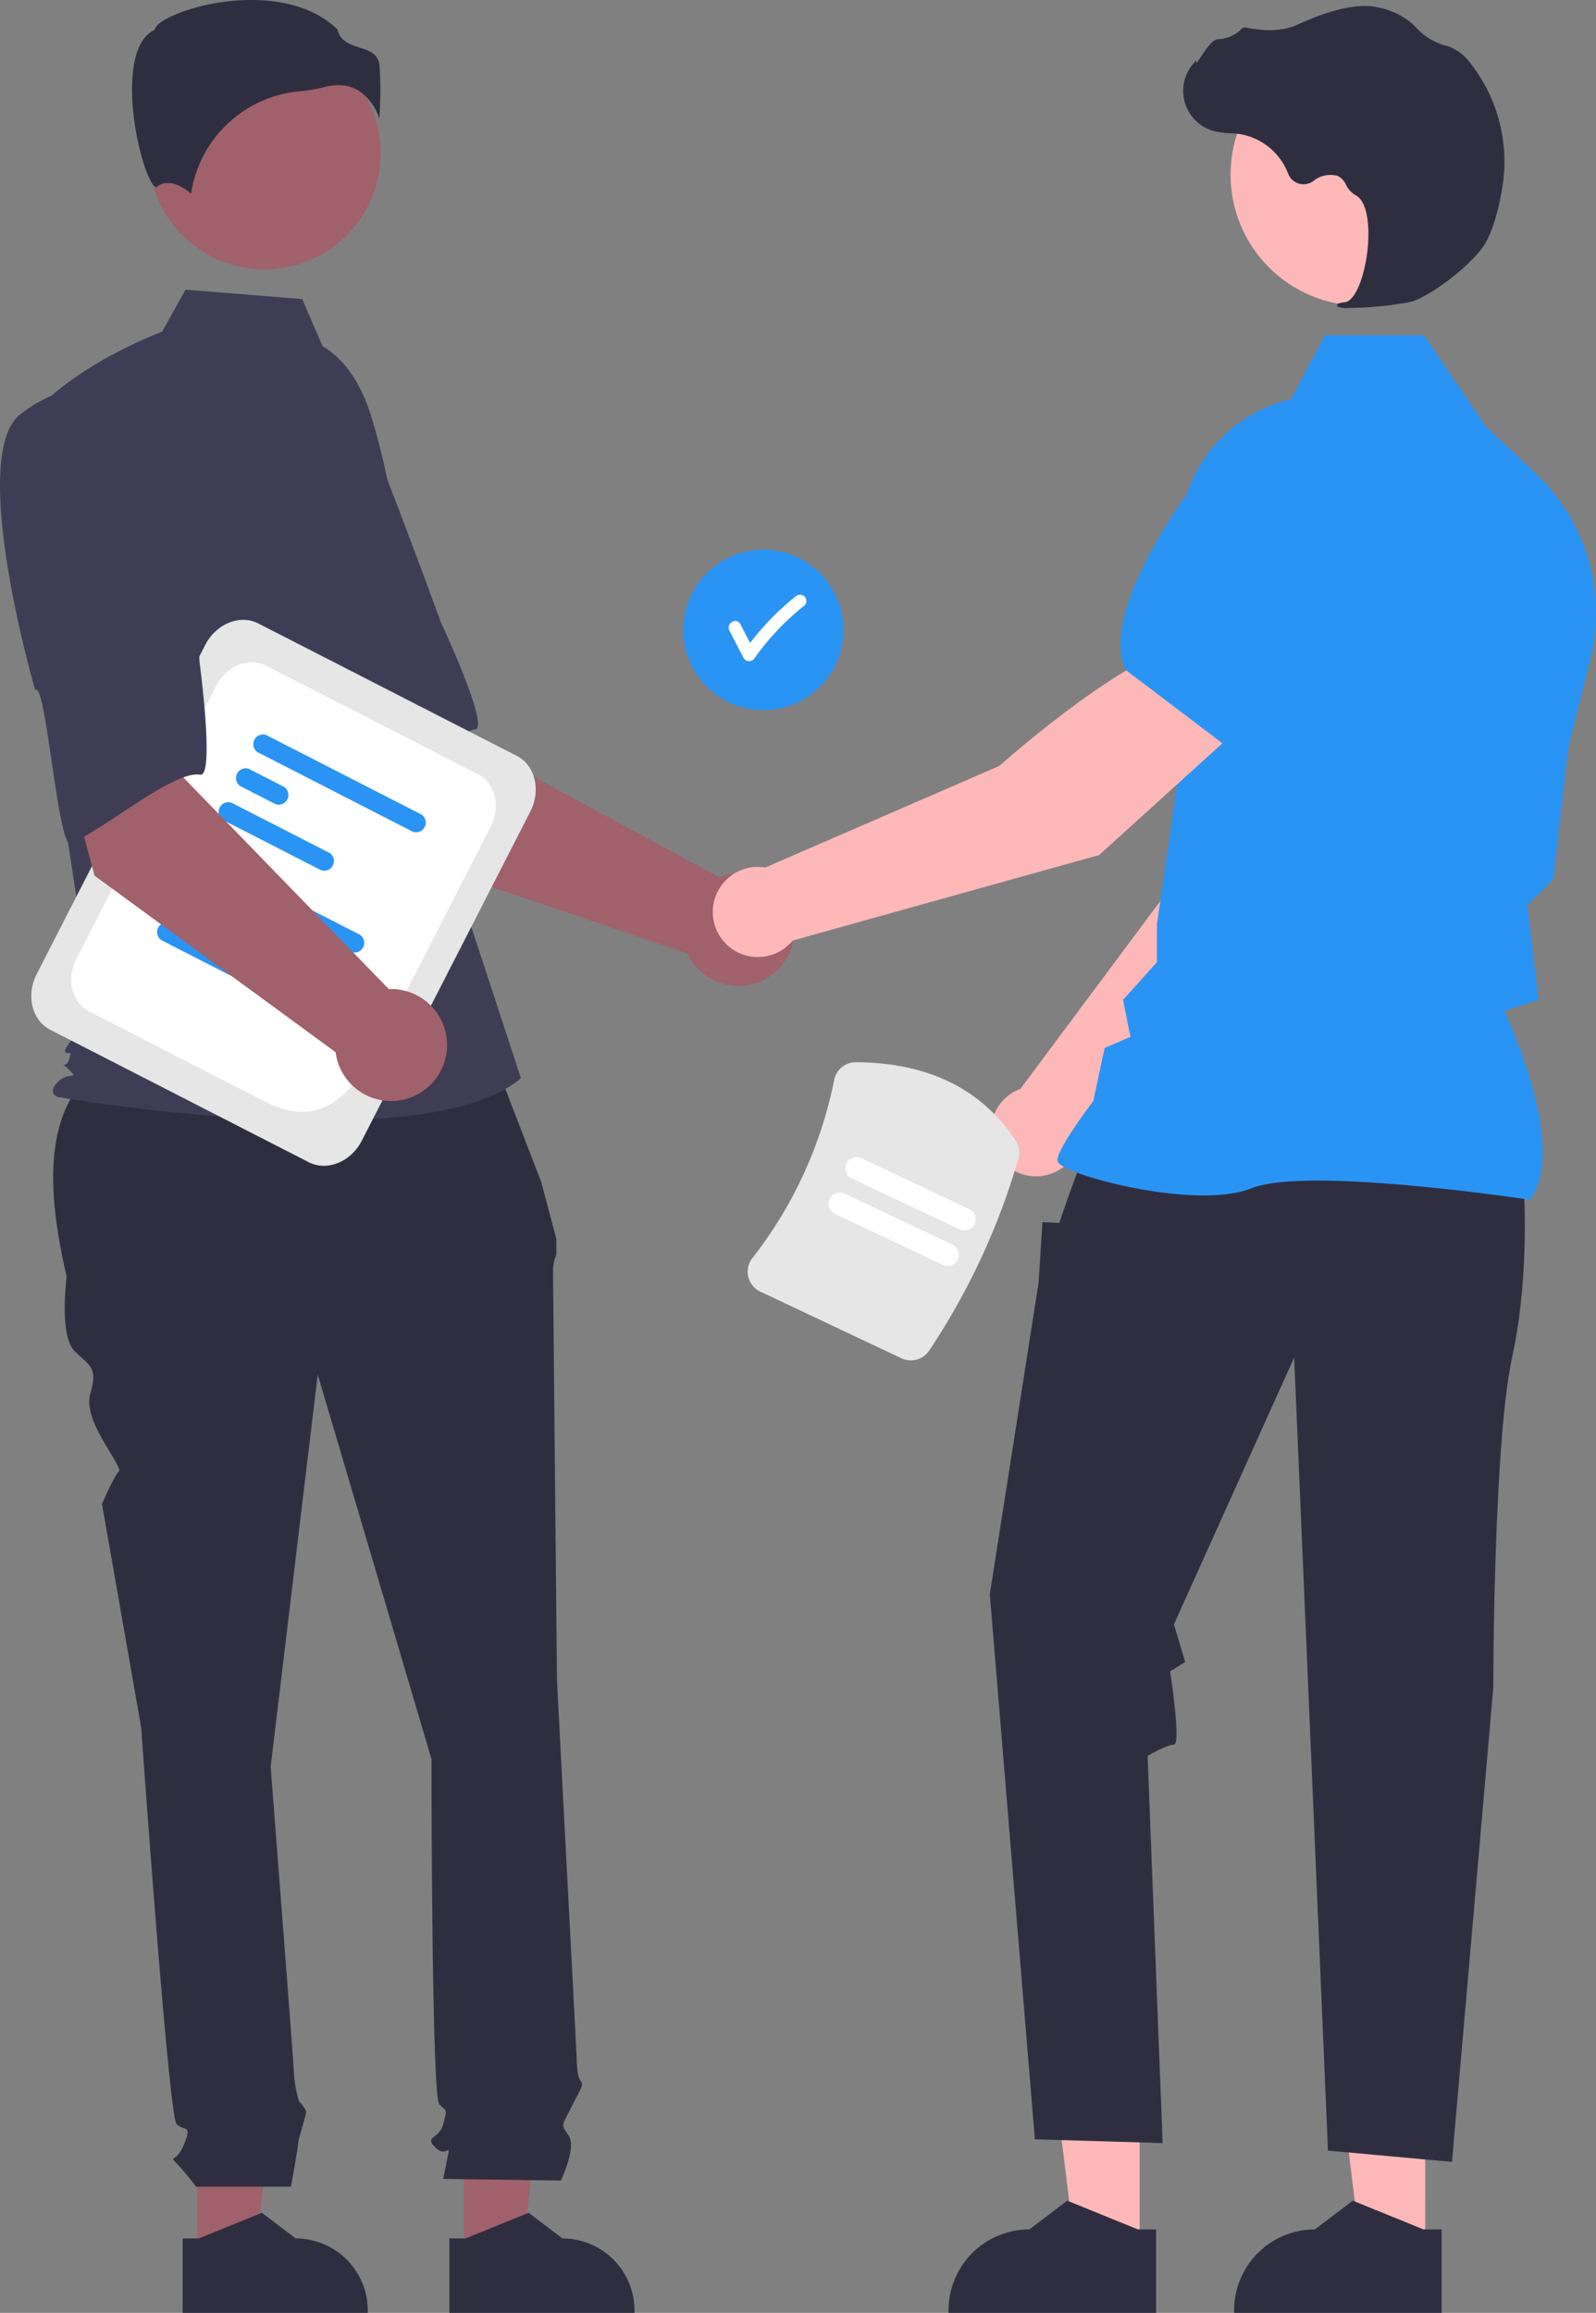 <?xml version="1.0" encoding="UTF-8" standalone="no"?>
<svg
   data-name="Layer 1"
   width="378.264"
   height="547.997"
   viewBox="0 0 378.264 547.997"
   version="1.1"
   id="svg114"
   sodipodi:docname="contact.svg"
   inkscape:version="1.1.1 (3bf5ae0d25, 2021-09-20)"
   xmlns:inkscape="http://www.inkscape.org/namespaces/inkscape"
   xmlns:sodipodi="http://sodipodi.sourceforge.net/DTD/sodipodi-0.dtd"
   xmlns="http://www.w3.org/2000/svg"
   xmlns:svg="http://www.w3.org/2000/svg">
  <rect x="0" y="0" width="378.264" height="547.997" fill="#808080" stroke="none"/>
  <defs
     id="defs118" />
  <sodipodi:namedview
     id="namedview116"
     pagecolor="#ffffff"
     bordercolor="#666666"
     borderopacity="1.0"
     inkscape:pageshadow="2"
     inkscape:pageopacity="0.0"
     inkscape:pagecheckerboard="0"
     showgrid="false"
     inkscape:zoom="0.65331185"
     inkscape:cx="228.06872"
     inkscape:cy="236.48737"
     inkscape:window-width="1920"
     inkscape:window-height="1017"
     inkscape:window-x="-8"
     inkscape:window-y="-8"
     inkscape:window-maximized="1"
     inkscape:current-layer="svg114" />
  <circle
     cx="180.922"
     cy="149.258"
     fill="#2a94f4"
     id="circle30"
     r="19" />
  <path
     d="m 190.676,141.339 a 1.537,1.537 0 0 0 -2.121,0 62.934,62.934 0 0 0 -10.782,11.013 q -1.152,-2.23 -2.305,-4.459 c -0.887,-1.716 -3.476,-0.2 -2.59,1.514 q 1.685,3.261 3.371,6.522 a 1.518,1.518 0 0 0 2.59,0 60.748,60.748 0 0 1 11.837,-12.469 1.509,1.509 0 0 0 0,-2.121 z"
     fill="#ffffff"
     id="path32" />
  <path
     d="m 95.907,203.135 -28.652,-44.996 33.178,-17.768 8.708,34.33 61.355,33.155 a 13.266,13.266 0 1 1 -7.55,18.048 z"
     fill="#a0616a"
     id="path34" />
  <path
     d="m 46.322,104.171 c -9.002,13.218 22.99,61.263 22.99,61.263 1.559,-3.359 16.457,34.366 18.952,32.138 7.092,-6.334 18.194,-23.976 24.365,-24.763 3.529,-0.45 -8.185,-25.478 -8.185,-25.478 0,0 -5.354,-14.779 -12.618,-33.659 a 33.903,33.903 0 0 0 -24.626,-21.535 c 0,0 -11.876,-1.182 -20.878,12.035 z"
     fill="#3f3d56"
     id="path36" />
  <polygon
     points="256.255,548.005 236.172,548.006 236.175,600.491 249.782,600.49 "
     fill="#a0616a"
     id="polygon38"
     transform="translate(-189.413,-65.684)" />
  <path
     d="m 43.29,530.364 3.83,-1.6e-4 14.953,-6.081 8.014,6.08 h 10e-4 a 17.078,17.078 0 0 1 17.077,17.077 v 0.555 l -43.875,0.002 z"
     fill="#2f2e41"
     id="path40" />
  <polygon
     points="319.472,548.005 299.389,548.006 299.391,600.491 312.998,600.49 "
     fill="#a0616a"
     id="polygon42"
     transform="translate(-189.413,-65.684)" />
  <path
     d="m 106.507,530.364 3.83,-1.6e-4 14.953,-6.081 8.014,6.08 h 0.001 a 17.078,17.078 0 0 1 17.077,17.077 v 0.555 l -43.875,0.002 z"
     fill="#2f2e41"
     id="path44" />
  <path
     d="m 115.868,247.867 -88.507,2.213 c -16.809,9.13 -17.065,28.891 -11.557,52.352 0,0 -1.859,13.945 1.859,17.663 3.719,3.719 5.578,3.719 3.719,10.226 -1.859,6.508 7.964,17.136 6.771,18.33 -1.193,1.193 -3.982,7.701 -3.982,7.701 l 9.297,52.99 c 0,0 6.508,92.036 8.367,93.895 1.859,1.859 3.719,0 1.859,4.648 -1.859,4.648 -3.719,2.789 -1.859,4.648 a 68.471,68.471 0 0 1 4.648,5.578 h 22.476 c 0,0 1.695,-9.297 1.695,-10.226 0,-0.93 1.859,-6.508 1.859,-7.437 0,-0.93 -1.643,-2.573 -1.643,-2.573 a 30.585,30.585 0 0 1 -1.146,-5.794 c 0,-1.859 -5.578,-73.443 -5.578,-73.443 l 11.156,-92.966 26.96,91.106 c 0,0 0,79.95 1.859,81.81 1.859,1.859 1.859,0.93 0.93,4.648 -0.93,3.719 -4.648,2.789 -1.859,5.578 2.789,2.789 3.719,-1.859 2.789,2.789 l -0.93,4.648 27.89,0.399 c 0,0 3.719,-7.836 1.859,-10.625 -1.859,-2.789 -1.748,-2.028 0.521,-6.592 2.268,-4.564 3.198,-5.494 2.268,-6.423 -0.93,-0.93 -0.93,-5.874 -0.93,-5.874 l -4.648,-88.951 c 0,0 -0.93,-93.895 -0.93,-96.684 a 9.273,9.273 0 0 1 0.772,-4.182 v -3.786 l -3.561,-13.414 z"
     fill="#2f2e41"
     id="path46" />
  <circle
     cx="62.7"
     cy="36.331"
     fill="#a0616a"
     id="circle48"
     r="27.5" />
  <path
     d="m 76.45,82.006 c 5.924,3.522 9.468,9.993 11.503,16.579 a 157.109,157.109 0 0 1 6.751,37.537 l 2.149,38.141 26.613,81.214 c -23.064,19.516 -109.759,4.435 -109.759,4.435 0,0 -2.661,-0.887 0,-3.548 2.661,-2.661 5.252,-0.304 2.591,-2.965 -2.661,-2.661 -0.827,0.304 0.06,-2.358 0.887,-2.661 0,-0.887 -0.887,-1.774 -0.887,-0.887 6.867,-8.871 6.867,-8.871 L 15.241,193.779 6.371,99.748 C 17.016,86.441 38.424,78.597 38.424,78.597 l 5.532,-9.957 27.659,2.213 z"
     fill="#3f3d56"
     id="path50" />
  <path
     d="m 85.37,21.721 a 12.744,12.744 0 0 1 4.527,6.36 89.513,89.513 0 0 0 0.059,-12.479 c -0.324,-2.92 -2.38,-3.577 -4.761,-4.338 -2.15,-0.688 -4.581,-1.464 -5.236,-4.299 -8.644,-8.409 -23.692,-7.985 -33.991,-5.052 -5.667,1.614 -8.927,3.688 -9.219,4.903 l -0.06,0.25 -0.23,0.115 c -4.368,2.184 -5.218,9.081 -5.162,14.482 0.106,10.176 3.62,21.733 5.599,22.672 0.105,0.05 0.131,0.03 0.177,-0.008 v 0 c 2.98,-2.382 6.616,0.181 8.214,1.574 a 28.601,28.601 0 0 1 25.609,-24.26 44.879,44.879 0 0 0 6.172,-1.035 12.995,12.995 0 0 1 3.153,-0.414 8.974,8.974 0 0 1 5.148,1.529 z"
     fill="#2f2e41"
     id="path52" />
  <path
     d="m 256.084,269.78 52.899,-53.718 13.937,-42.963 -22.428,-9.072 c -11.11,11.207 -22.547,45.515 -22.547,45.515 l -36.106,48.458 c -0.288,0.107 -0.576,0.22 -0.859,0.354 a 10.687,10.687 0 1 0 15.103,11.426 z"
     fill="#ffb8b8"
     id="path54" />
  <path
     d="m 294.375,168.941 28.363,8.205 0.106,-0.02 c 10.426,-2.024 18.673,-19.35 23.755,-33.529 a 19.596,19.596 0 0 0 -10.615,-24.558 v 0 a 19.639,19.639 0 0 0 -20.495,3.125 l -14.142,12.177 z"
     fill="#2a94f4"
     id="path56" />
  <polygon
     points="437.011,540.059 459.523,540.06 459.521,598.895 444.267,598.894 "
     fill="#ffb8b8"
     id="polygon58"
     transform="translate(-189.413,-65.684)" />
  <path
     d="m 273.999,528.23 -4.293,-1.7e-4 -16.762,-6.817 -8.984,6.816 h -0.001 a 19.145,19.145 0 0 0 -19.144,19.144 v 0.622 l 49.184,0.002 z"
     fill="#2f2e41"
     id="path60" />
  <polygon
     points="504.694,540.059 527.207,540.06 527.204,598.895 511.95,598.894 "
     fill="#ffb8b8"
     id="polygon62"
     transform="translate(-189.413,-65.684)" />
  <path
     d="m 341.682,528.23 -4.293,-1.7e-4 -16.762,-6.817 -8.984,6.816 h -10e-4 a 19.145,19.145 0 0 0 -19.144,19.144 v 0.622 l 49.184,0.002 z"
     fill="#2f2e41"
     id="path64" />
  <path
     d="m 361.05,279.785 c 0,0 1.781,21.374 -2.672,41.857 -4.453,20.483 -4.453,78.17 -4.453,78.17 l -9.796,112.411 -29.389,-2.672 -8.015,-187.91 -28.498,63.23 2.672,8.906 -3.559,2.226 c 0,0 2.668,17.366 0.887,17.366 -1.781,0 -6.234,2.672 -6.234,2.672 l 3.562,91.728 -30.279,-0.891 -10.687,-129.132 11.577,-73.917 0.891,-14.249 4.008,0.165 2.041,-5.953 3.748,-10.242 z"
     fill="#2f2e41"
     id="path66" />
  <path
     d="m 362.589,284.274 0.159,-0.223 c 8.477,-11.868 -4.272,-40.386 -6.195,-44.52 l 8.099,-2.628 -1.824,-15.503 -0.864,-6.911 6.19,-6.19 0.017,-0.154 3.562,-31.17 5.179,-20.703 a 45.452,45.452 0 0 0 -12.901,-44.048 l -11.972,-11.288 -14.55,-21.529 h -23.463 l -8.045,15.196 a 34.199,34.199 0 0 0 -26.46,34.916 l 1.823,39.855 -7.138,49.623 -0.004,8.98 -8.033,8.927 1.754,8.77 -6.114,2.62 -2.7,12.597 c -1.117,1.474 -8.491,11.306 -8.491,13.994 0,0.404 0.298,0.794 0.937,1.226 5.025,3.403 32.8,10.34 45.092,5.421 13.094,-5.236 65.145,2.619 65.67,2.699 z"
     fill="#2a94f4"
     id="path68" />
  <circle
     cx="322.728"
     cy="41.383"
     fill="#ffb8b8"
     id="circle70"
     r="31.074" />
  <path
     d="m 319.751,72.961 a 84.513,84.513 0 0 0 14.346,-1.375 c 4.687,-1.08 15.027,-9.076 17.846,-13.799 v 0 c 2.094,-3.51 3.35,-8.938 4.036,-12.874 a 37.779,37.779 0 0 0 -7.379,-29.811 11.936,11.936 0 0 0 -4.926,-3.989 c -0.174,-0.063 -0.354,-0.118 -0.534,-0.165 a 14.727,14.727 0 0 1 -7.44,-4.342 12.145,12.145 0 0 0 -1.25,-1.221 18.14,18.14 0 0 0 -7.664,-3.604 c -4.529,-1.088 -11.006,0.275 -19.253,4.054 -4.143,1.899 -8.742,1.369 -12.286,0.695 a 1.154,1.154 0 0 0 -1.076,0.4 8.144,8.144 0 0 1 -5.476,2.349 c -1.258,0.088 -2.535,1.866 -4.074,4.182 -0.349,0.526 -0.757,1.139 -1.052,1.514 l -0.059,-0.703 -0.692,0.804 a 9.883,9.883 0 0 0 4.876,15.981 19.273,19.273 0 0 0 3.891,0.517 c 0.795,0.051 1.617,0.103 2.407,0.22 a 14.9,14.9 0 0 1 11.318,9.38 3.897,3.897 0 0 0 5.928,1.739 6.438,6.438 0 0 1 5.837,-1.219 4.274,4.274 0 0 1 1.944,2.093 5.57,5.57 0 0 0 2.176,2.41 c 3.235,1.564 3.644,8.85 2.654,14.959 -0.954,5.888 -3.03,10.184 -5.047,10.445 -1.553,0.201 -1.729,0.317 -1.834,0.595 l -0.094,0.249 0.181,0.226 a 6.364,6.364 0 0 0 2.699,0.29 z"
     fill="#2f2e41"
     id="path72" />
  <path
     d="m 293.97,172.265 -14.937,-19.032 c -15.215,4.19 -42.211,28.253 -42.211,28.253 l -55.442,24.059 a 10.681,10.681 0 1 0 6.489,17.307 l 72.627,-20.262 z"
     fill="#ffb8b8"
     id="path74" />
  <path
     d="m 290.39,176.616 23.568,-26.273 1.309,-18.616 a 19.641,19.641 0 0 0 -9.747,-18.298 v 0 a 19.595,19.595 0 0 0 -26.032,6.171 c -8.328,12.551 -17.286,29.52 -12.677,39.087 l 0.047,0.097 z"
     fill="#2a94f4"
     id="path76" />
  <path
     d="M 73.166,275.366 11.912,243.994 C 7.555,241.763 6.112,235.844 8.695,230.8 L 48.634,152.817 c 2.583,-5.044 8.229,-7.332 12.586,-5.1 l 61.254,31.371 c 4.357,2.231 5.8,8.15 3.217,13.194 l -39.939,77.984 c -2.583,5.044 -8.229,7.332 -12.586,5.1 z"
     fill="#e6e6e6"
     id="path78" />
  <path
     d="m 62.7,260.944 -41.617,-21.314 c -4.081,-2.09 -5.433,-7.633 -3.013,-12.357 l 33.181,-64.788 c 2.419,-4.724 7.707,-6.866 11.788,-4.776 l 50.265,25.743 c 4.081,2.09 5.432,7.633 3.013,12.356 l -18.026,35.196 c -10.776,21.04 -17.414,39.248 -35.591,29.939 z"
     fill="#ffffff"
     id="path80" />
  <path
     d="m 83.277,225.563 -36.861,-18.878 a 2.305,2.305 0 0 1 2.08,-4.06 l 36.861,18.878 a 2.305,2.305 0 0 1 -2.08,4.06 z"
     fill="#2a94f4"
     id="path82" />
  <path
     d="m 50.719,219.016 -8.412,-4.308 a 2.306,2.306 0 0 1 2.08,-4.061 l 8.412,4.308 a 2.306,2.306 0 0 1 -2.08,4.061 z"
     fill="#2a94f4"
     id="path84" />
  <path
     d="M 61.509,234.668 38.198,222.73 a 2.306,2.306 0 0 1 2.08,-4.061 l 23.311,11.939 a 2.306,2.306 0 0 1 -2.08,4.061 z"
     fill="#2a94f4"
     id="path86" />
  <path
     d="M 97.864,197.081 61.002,178.203 a 2.305,2.305 0 0 1 2.08,-4.06 l 36.861,18.878 a 2.305,2.305 0 0 1 -2.08,4.06 z"
     fill="#2a94f4"
     id="path88" />
  <path
     d="m 65.306,190.534 -8.412,-4.308 a 2.306,2.306 0 0 1 2.08,-4.061 l 8.412,4.308 a 2.306,2.306 0 0 1 -2.08,4.061 z"
     fill="#2a94f4"
     id="path90" />
  <path
     d="M 76.096,206.187 52.785,194.248 a 2.306,2.306 0 0 1 2.08,-4.061 l 23.311,11.939 a 2.306,2.306 0 0 1 -2.08,4.061 z"
     fill="#2a94f4"
     id="path92" />
  <path
     d="M 22.407,207.473 8.569,155.956 45.549,148.956 l -1.989,35.361 48.588,50.03 a 13.266,13.266 0 1 1 -12.615,14.953 z"
     fill="#a0616a"
     id="path94" />
  <path
     d="m 4.785,98.194 c -12.552,9.909 3.559,65.338 3.559,65.338 2.494,-2.737 5.393,37.72 8.442,36.342 8.665,-3.915 24.547,-17.416 30.67,-16.316 3.502,0.629 -0.167,-26.76 -0.167,-26.76 0,0 -0.675,-15.705 -1.943,-35.894 A 33.903,33.903 0 0 0 28.312,92.975 c 0,0 -10.975,-4.69 -23.527,5.22 z"
     fill="#3f3d56"
     id="path96" />
  <path
     d="m 213.641,321.82 -33.426,-15.784 a 5.231,5.231 0 0 1 -2.87,-3.544 5.124,5.124 0 0 1 0.952,-4.365 100.58,100.58 0 0 0 19.413,-42.254 5.197,5.197 0 0 1 5.092,-4.19 c 17.048,0.058 29.789,6.283 37.868,18.499 a 5.261,5.261 0 0 1 0.688,4.376 164.527,164.527 0 0 1 -21.108,45.407 5.22,5.22 0 0 1 -6.609,1.855 z"
     fill="#e6e6e6"
     id="path98" />
  <path
     d="m 223.474,299.682 -25.558,-12.069 a 2.651,2.651 0 1 1 2.264,-4.795 l 25.558,12.069 a 2.651,2.651 0 1 1 -2.264,4.795 z"
     fill="#ffffff"
     id="path100" />
  <path
     d="m 227.444,291.274 -25.558,-12.069 a 2.651,2.651 0 0 1 2.264,-4.795 l 25.558,12.069 a 2.651,2.651 0 0 1 -2.264,4.795 z"
     fill="#ffffff"
     id="path102" />
</svg>
